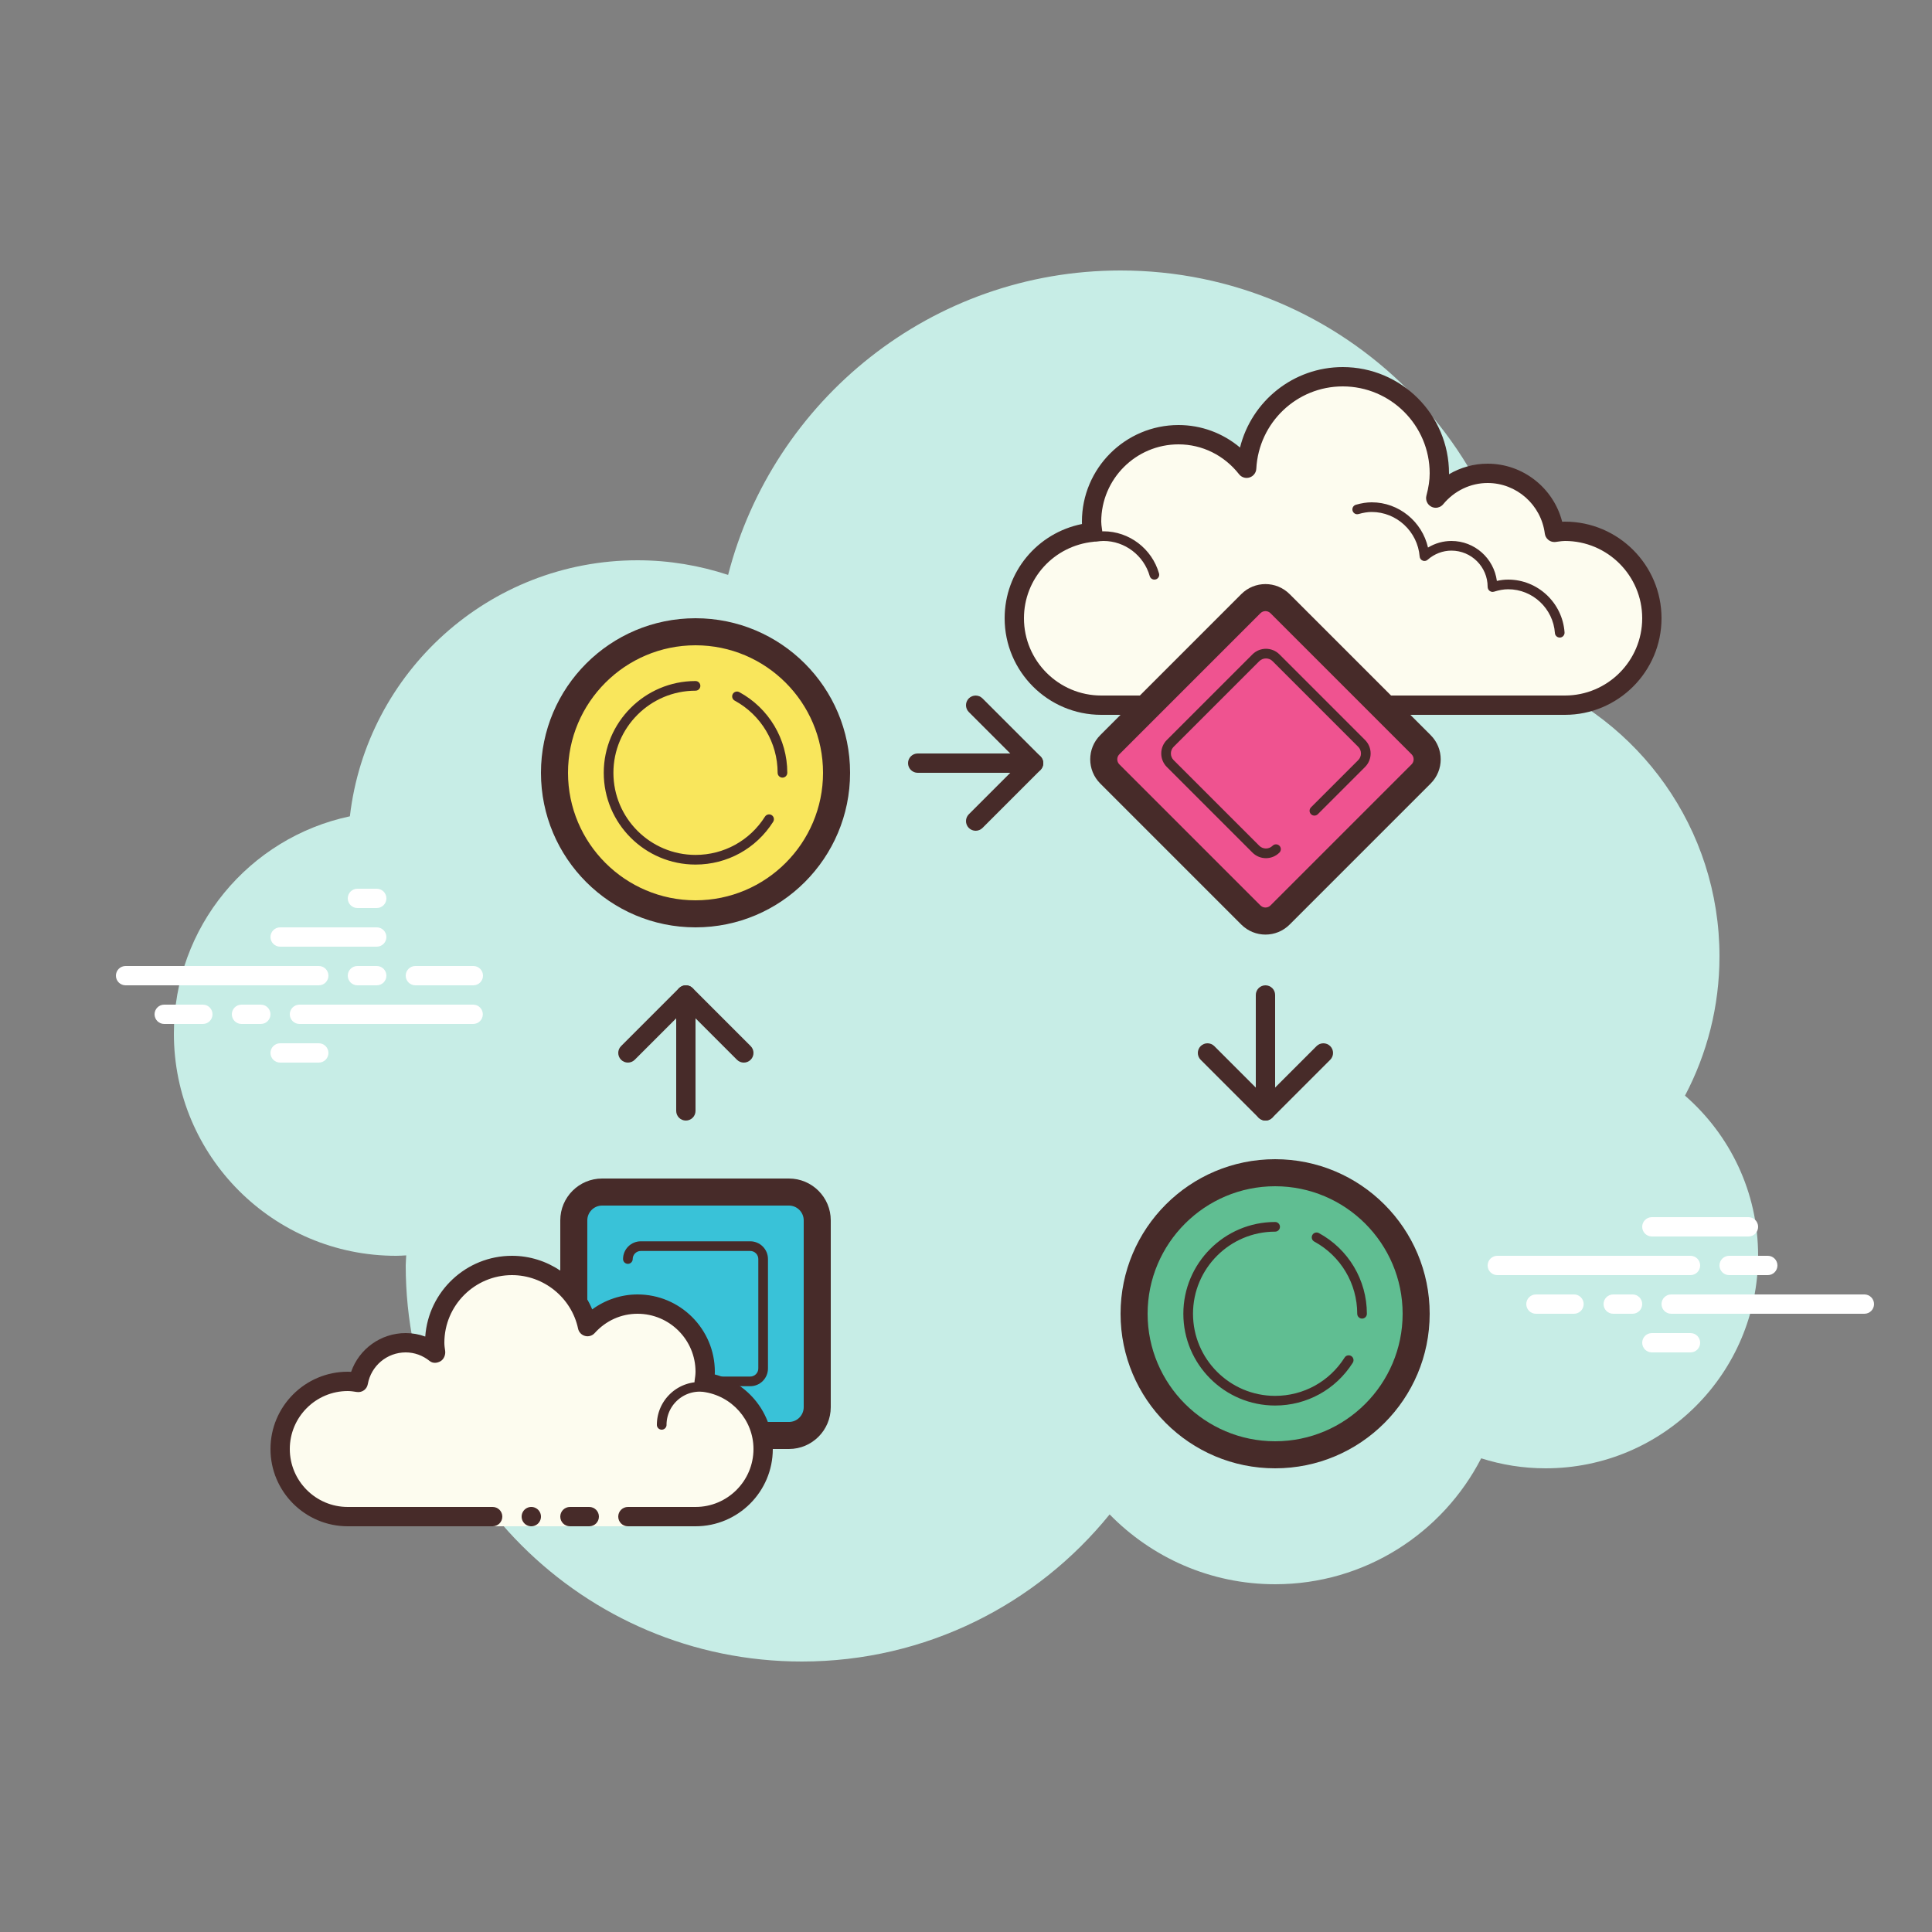 <svg xmlns="http://www.w3.org/2000/svg"  viewBox="0 0 100 100" width="500px" height="500px"><rect x="0" y="0" width="100" height="100" fill="#808080" stroke="none"/><path fill="#c7ede6" d="M87.215,56.71C88.35,54.555,89,52.105,89,49.5c0-6.621-4.159-12.257-10.001-14.478 C78.999,35.015,79,35.008,79,35c0-11.598-9.402-21-21-21c-9.784,0-17.981,6.701-20.313,15.757C36.211,29.272,34.638,29,33,29 c-7.692,0-14.023,5.793-14.89,13.252C12.906,43.353,9,47.969,9,53.5C9,59.851,14.149,65,20.5,65c0.177,0,0.352-0.012,0.526-0.022 C21.022,65.153,21,65.324,21,65.5C21,76.822,30.178,86,41.5,86c6.437,0,12.175-2.972,15.934-7.614C59.612,80.611,62.64,82,66,82 c4.65,0,8.674-2.65,10.666-6.518C77.718,75.817,78.837,76,80,76c6.075,0,11-4.925,11-11C91,61.689,89.53,58.727,87.215,56.71z"/><path fill="#fdfcef" d="M65.5,36.5V37h-3v-0.5c0,0-4.242,0-5.5,0c-2.485,0-4.5-2.015-4.5-4.5 c0-2.333,1.782-4.229,4.055-4.455C56.533,27.364,56.5,27.187,56.5,27c0-2.485,2.015-4.5,4.5-4.5c1.438,0,2.703,0.686,3.527,1.736 C64.667,21.6,66.829,19.5,69.5,19.5c2.761,0,5,2.239,5,5c0,0.446-0.077,0.87-0.187,1.282c0.642-0.777,1.6-1.282,2.687-1.282 c1.781,0,3.234,1.335,3.455,3.055C80.636,27.533,80.813,27.5,81,27.5c2.485,0,4.5,2.015,4.5,4.5s-2.015,4.5-4.5,4.5s-9.5,0-9.5,0 H65.5z"/><path fill="#472b29" d="M69.5,19c3.033,0,5.5,2.467,5.5,5.5c0,0.016,0,0.031,0,0.047C75.602,24.192,76.29,24,77,24 c1.831,0,3.411,1.261,3.858,3.005C80.905,27.002,80.952,27,81,27c2.757,0,5,2.243,5,5s-2.243,5-5,5H65.5 c-0.276,0-0.5-0.224-0.5-0.5s0.224-0.5,0.5-0.5H81c2.206,0,4-1.794,4-4s-1.794-4-4-4c-0.117,0-0.23,0.017-0.343,0.032 l-0.141,0.019c-0.021,0.003-0.041,0.004-0.062,0.004c-0.246,0-0.462-0.185-0.495-0.437C79.768,26.125,78.496,25,77,25 c-0.885,0-1.723,0.401-2.301,1.1c-0.098,0.118-0.241,0.182-0.386,0.182c-0.078,0-0.156-0.018-0.228-0.056 c-0.209-0.107-0.314-0.346-0.254-0.573C73.946,25.218,74,24.852,74,24.5c0-2.481-2.019-4.5-4.5-4.5 c-2.381,0-4.347,1.872-4.474,4.263c-0.011,0.208-0.15,0.387-0.349,0.45c-0.05,0.016-0.101,0.024-0.152,0.024 c-0.15,0-0.296-0.069-0.392-0.192C63.362,23.563,62.221,23,61,23c-2.206,0-4,1.794-4,4c0,0.117,0.017,0.23,0.032,0.343 l0.019,0.141c0.016,0.134-0.022,0.268-0.106,0.373c-0.084,0.105-0.207,0.172-0.34,0.185C54.549,28.247,53,29.949,53,32 c0,2.206,1.794,4,4,4h5.5c0.276,0,0.5,0.224,0.5,0.5S62.776,37,62.5,37H57c-2.757,0-5-2.243-5-5c0-2.397,1.689-4.413,4.003-4.877 C56.001,27.082,56,27.041,56,27c0-2.757,2.243-5,5-5c1.176,0,2.293,0.416,3.183,1.164C64.781,20.76,66.945,19,69.5,19L69.5,19z"/><path fill="#472b29" d="M71 26c1.403 0 2.609.999 2.913 2.341C74.28 28.119 74.699 28 75.125 28c1.202 0 2.198.897 2.353 2.068C77.681 30.022 77.874 30 78.063 30c1.529 0 2.811 1.2 2.918 2.732C80.99 32.87 80.886 32.99 80.749 33c-.006 0-.012 0-.018 0-.13 0-.24-.101-.249-.232-.089-1.271-1.151-2.268-2.419-2.268-.229 0-.47.042-.738.127-.022.007-.045.01-.067.01-.055 0-.11-.02-.156-.054C77.038 30.537 77 30.455 77 30.375c0-1.034-.841-1.875-1.875-1.875-.447 0-.885.168-1.231.473-.047.041-.106.063-.165.063-.032 0-.063-.006-.093-.019-.088-.035-.148-.117-.155-.212C73.377 27.512 72.288 26.5 71 26.5c-.208 0-.425.034-.682.107-.023.007-.047.01-.07.01-.109 0-.207-.073-.239-.182-.038-.133.039-.271.172-.309C70.483 26.04 70.744 26 71 26L71 26zM57.117 27.5c1.326 0 2.508.897 2.874 2.182.038.133-.039.271-.172.309C59.795 29.997 59.772 30 59.75 30c-.109 0-.209-.072-.24-.182C59.205 28.748 58.221 28 57.117 28c-.117 0-.23.014-.342.029-.012.002-.023.003-.035.003-.121 0-.229-.092-.246-.217-.019-.137.077-.263.214-.281C56.842 27.516 56.978 27.5 57.117 27.5L57.117 27.5z"/><path fill="#fff" d="M16.5 51h-10C6.224 51 6 50.776 6 50.5S6.224 50 6.5 50h10c.276 0 .5.224.5.5S16.777 51 16.5 51zM19.5 51h-1c-.276 0-.5-.224-.5-.5s.224-.5.5-.5h1c.276 0 .5.224.5.5S19.777 51 19.5 51zM24.491 53H15.5c-.276 0-.5-.224-.5-.5s.224-.5.5-.5h8.991c.276 0 .5.224.5.5S24.767 53 24.491 53zM13.5 53h-1c-.276 0-.5-.224-.5-.5s.224-.5.5-.5h1c.276 0 .5.224.5.5S13.777 53 13.5 53zM10.5 53h-2C8.224 53 8 52.776 8 52.5S8.224 52 8.5 52h2c.276 0 .5.224.5.5S10.777 53 10.5 53zM16.5 55h-2c-.276 0-.5-.224-.5-.5s.224-.5.5-.5h2c.276 0 .5.224.5.5S16.776 55 16.5 55zM19.5 46c-.177 0-.823 0-1 0-.276 0-.5.224-.5.5 0 .276.224.5.5.5.177 0 .823 0 1 0 .276 0 .5-.224.5-.5C20 46.224 19.776 46 19.5 46zM19.5 48c-.177 0-4.823 0-5 0-.276 0-.5.224-.5.5 0 .276.224.5.5.5.177 0 4.823 0 5 0 .276 0 .5-.224.5-.5C20 48.224 19.776 48 19.5 48zM24.5 50c-.177 0-2.823 0-3 0-.276 0-.5.224-.5.5 0 .276.224.5.5.5.177 0 2.823 0 3 0 .276 0 .5-.224.5-.5C25 50.224 24.776 50 24.5 50zM87.5 66h-10c-.276 0-.5-.224-.5-.5s.224-.5.5-.5h10c.276 0 .5.224.5.5S87.776 66 87.5 66zM91.5 66h-2c-.276 0-.5-.224-.5-.5s.224-.5.5-.5h2c.276 0 .5.224.5.5S91.776 66 91.5 66zM96.5 68h-10c-.276 0-.5-.224-.5-.5s.224-.5.5-.5h10c.276 0 .5.224.5.5S96.777 68 96.5 68zM84.5 68h-1c-.276 0-.5-.224-.5-.5s.224-.5.5-.5h1c.276 0 .5.224.5.5S84.776 68 84.5 68zM81.47 68H79.5c-.276 0-.5-.224-.5-.5s.224-.5.5-.5h1.97c.276 0 .5.224.5.5S81.746 68 81.47 68zM90.5 64h-5c-.276 0-.5-.224-.5-.5s.224-.5.5-.5h5c.276 0 .5.224.5.5S90.777 64 90.5 64zM87.5 70h-2c-.276 0-.5-.224-.5-.5s.224-.5.5-.5h2c.276 0 .5.224.5.5S87.776 70 87.5 70z"/><g><path fill="#f9e65c" d="M36 32.7A7.3 7.3 0 1 0 36 47.3A7.3 7.3 0 1 0 36 32.7Z"/><path fill="#472b29" d="M36,33.4c3.639,0,6.6,2.961,6.6,6.6s-2.961,6.6-6.6,6.6s-6.6-2.961-6.6-6.6S32.361,33.4,36,33.4 M36,32c-4.418,0-8,3.582-8,8s3.582,8,8,8s8-3.582,8-8S40.418,32,36,32L36,32z"/></g><g><path fill="#472b29" d="M40.5,40.25c-0.138,0-0.25-0.112-0.25-0.25c0-1.559-0.852-2.99-2.223-3.736 c-0.121-0.066-0.166-0.218-0.1-0.339c0.066-0.122,0.218-0.166,0.339-0.101c1.532,0.834,2.484,2.434,2.484,4.176 C40.75,40.138,40.638,40.25,40.5,40.25z"/></g><g><path fill="#472b29" d="M36,44.75c-2.619,0-4.75-2.131-4.75-4.75s2.131-4.75,4.75-4.75c0.138,0,0.25,0.112,0.25,0.25 s-0.112,0.25-0.25,0.25c-2.343,0-4.25,1.906-4.25,4.25s1.907,4.25,4.25,4.25c1.467,0,2.812-0.741,3.596-1.983 c0.075-0.115,0.231-0.149,0.345-0.077c0.117,0.073,0.152,0.228,0.078,0.345C39.142,43.922,37.64,44.75,36,44.75z"/></g><g><path fill="#60be92" d="M66 60.7A7.3 7.3 0 1 0 66 75.3A7.3 7.3 0 1 0 66 60.7Z"/><path fill="#472b29" d="M66,61.4c3.639,0,6.6,2.961,6.6,6.6s-2.961,6.6-6.6,6.6s-6.6-2.961-6.6-6.6S62.361,61.4,66,61.4 M66,60c-4.418,0-8,3.582-8,8s3.582,8,8,8s8-3.582,8-8S70.418,60,66,60L66,60z"/></g><g><path fill="#39c2d8" d="M31.167,74.3c-0.809,0-1.466-0.658-1.466-1.467v-9.666c0-0.809,0.658-1.467,1.466-1.467h9.667 c0.809,0,1.466,0.658,1.466,1.467v9.666c0,0.809-0.658,1.467-1.466,1.467H31.167z"/><path fill="#472b29" d="M40.833,62.4c0.423,0,0.767,0.344,0.767,0.767v9.667c0,0.423-0.344,0.767-0.767,0.767h-9.667 c-0.423,0-0.767-0.344-0.767-0.767v-9.667c0-0.423,0.344-0.767,0.767-0.767H40.833 M40.833,61h-9.667C29.97,61,29,61.97,29,63.167 v9.667C29,74.03,29.97,75,31.167,75h9.667C42.03,75,43,74.03,43,72.833v-9.667C43,61.97,42.03,61,40.833,61L40.833,61z"/></g><g><path fill="#39c2d8" d="M32.5,65.167c0-0.368,0.298-0.667,0.667-0.667h5.667c0.368,0,0.667,0.298,0.667,0.667v5.667 c0,0.368-0.298,0.667-0.667,0.667h-5.667c-0.368,0-0.667-0.298-0.667-0.667v-3.125"/><path fill="#472b29" d="M38.833,71.75h-5.667c-0.505,0-0.917-0.411-0.917-0.917v-3.125c0-0.138,0.112-0.25,0.25-0.25 s0.25,0.112,0.25,0.25v3.125c0,0.229,0.187,0.417,0.417,0.417h5.667c0.229,0,0.417-0.188,0.417-0.417v-5.666 c0-0.229-0.187-0.417-0.417-0.417h-5.667c-0.229,0-0.417,0.188-0.417,0.417c0,0.138-0.112,0.25-0.25,0.25s-0.25-0.112-0.25-0.25 c0-0.506,0.411-0.917,0.917-0.917h5.667c0.505,0,0.917,0.411,0.917,0.917v5.666C39.75,71.339,39.339,71.75,38.833,71.75z"/></g><g><path fill="#ef5390" d="M65.5,47.674c-0.285,0-0.554-0.11-0.755-0.313l-7.304-7.303c-0.202-0.201-0.313-0.47-0.313-0.755 s0.11-0.554,0.313-0.755l7.304-7.304c0.201-0.202,0.47-0.313,0.755-0.313s0.554,0.11,0.755,0.313l7.304,7.304 c0.202,0.201,0.313,0.47,0.313,0.755s-0.11,0.554-0.313,0.755l-7.304,7.303C66.054,47.563,65.785,47.674,65.5,47.674z"/><path fill="#472b29" d="M65.5,31.632c0.069,0,0.171,0.019,0.26,0.107l7.303,7.303c0.143,0.144,0.143,0.377,0,0.521 l-7.303,7.303c-0.089,0.089-0.191,0.107-0.26,0.107s-0.171-0.019-0.26-0.107l-7.303-7.303c-0.143-0.144-0.143-0.377,0-0.521 l7.303-7.303C65.329,31.651,65.431,31.632,65.5,31.632 M65.5,30.232c-0.452,0-0.905,0.172-1.25,0.518l-7.303,7.303 c-0.69,0.69-0.69,1.81,0,2.5l7.303,7.303c0.345,0.345,0.798,0.518,1.25,0.518s0.905-0.172,1.25-0.518l7.303-7.303 c0.69-0.69,0.69-1.81,0-2.5L66.75,30.75C66.405,30.405,65.952,30.232,65.5,30.232L65.5,30.232z"/></g><g><path fill="#472b29" d="M53.5,40h-6c-0.276,0-0.5-0.224-0.5-0.5s0.224-0.5,0.5-0.5h6c0.276,0,0.5,0.224,0.5,0.5 S53.776,40,53.5,40z"/></g><g><path fill="#472b29" d="M50.5,43c-0.128,0-0.256-0.049-0.354-0.146c-0.195-0.195-0.195-0.512,0-0.707l2.646-2.646 l-2.646-2.646c-0.195-0.195-0.195-0.512,0-0.707s0.512-0.195,0.707,0l3,3c0.195,0.195,0.195,0.512,0,0.707l-3,3 C50.756,42.951,50.628,43,50.5,43z"/></g><g><path fill="#472b29" d="M35.5,58c-0.276,0-0.5-0.224-0.5-0.5v-6c0-0.276,0.224-0.5,0.5-0.5s0.5,0.224,0.5,0.5v6 C36,57.776,35.776,58,35.5,58z"/></g><g><path fill="#472b29" d="M38.5,55c-0.128,0-0.256-0.049-0.354-0.146L35.5,52.207l-2.646,2.646 c-0.195,0.195-0.512,0.195-0.707,0s-0.195-0.512,0-0.707l3-3c0.195-0.195,0.512-0.195,0.707,0l3,3c0.195,0.195,0.195,0.512,0,0.707 C38.756,54.951,38.628,55,38.5,55z"/></g><g><path fill="#472b29" d="M65.5,58c-0.276,0-0.5-0.224-0.5-0.5v-6c0-0.276,0.224-0.5,0.5-0.5s0.5,0.224,0.5,0.5v6 C66,57.776,65.776,58,65.5,58z"/></g><g><path fill="#472b29" d="M65.5,58c-0.128,0-0.256-0.049-0.354-0.146l-3-3c-0.195-0.195-0.195-0.512,0-0.707 s0.512-0.195,0.707,0l2.646,2.646l2.646-2.646c0.195-0.195,0.512-0.195,0.707,0s0.195,0.512,0,0.707l-3,3 C65.756,57.951,65.628,58,65.5,58z"/></g><g><path fill="#472b29" d="M70.5,68.25c-0.138,0-0.25-0.112-0.25-0.25c0-1.559-0.852-2.99-2.223-3.736 c-0.122-0.066-0.166-0.218-0.101-0.339c0.067-0.123,0.218-0.167,0.339-0.101c1.532,0.833,2.484,2.434,2.484,4.176 C70.75,68.138,70.638,68.25,70.5,68.25z"/></g><g><path fill="#472b29" d="M66,72.75c-2.619,0-4.75-2.131-4.75-4.75s2.131-4.75,4.75-4.75c0.138,0,0.25,0.112,0.25,0.25 s-0.112,0.25-0.25,0.25c-2.344,0-4.25,1.906-4.25,4.25s1.906,4.25,4.25,4.25c1.467,0,2.812-0.741,3.597-1.983 c0.073-0.117,0.228-0.149,0.345-0.077c0.116,0.073,0.151,0.228,0.077,0.345C69.142,71.922,67.639,72.75,66,72.75z"/></g><g><path fill="#472b29" d="M65.525,44.419c-0.253,0-0.506-0.097-0.698-0.289l-4.433-4.432c-0.384-0.385-0.384-1.012,0-1.396 l4.433-4.432c0.385-0.385,1.012-0.385,1.396,0l4.432,4.432c0.385,0.385,0.385,1.012,0,1.396l-2.444,2.444 c-0.098,0.098-0.256,0.098-0.354,0s-0.098-0.256,0-0.354l2.444-2.444c0.19-0.19,0.19-0.499,0-0.689l-4.432-4.432 c-0.189-0.189-0.5-0.189-0.689,0l-4.433,4.432c-0.189,0.19-0.189,0.499,0,0.689l4.433,4.432c0.189,0.189,0.5,0.189,0.689,0 c0.098-0.098,0.256-0.098,0.354,0s0.098,0.256,0,0.354C66.031,44.322,65.778,44.419,65.525,44.419z"/></g><g><path fill="#fdfcef" d="M32.5,78.5c0,0,1.567,0,3.5,0s3.5-1.567,3.5-3.5c0-1.781-1.335-3.234-3.055-3.455 C36.473,71.366,36.5,71.187,36.5,71c0-1.933-1.567-3.5-3.5-3.5c-1.032,0-1.95,0.455-2.59,1.165 c-0.384-1.808-1.987-3.165-3.91-3.165c-2.209,0-4,1.791-4,4c0,0.191,0.03,0.374,0.056,0.558C22.128,69.714,21.592,69.5,21,69.5 c-1.228,0-2.245,0.887-2.455,2.055C18.366,71.527,18.187,71.5,18,71.5c-1.933,0-3.5,1.567-3.5,3.5s1.567,3.5,3.5,3.5s7.5,0,7.5,0 V79h7V78.5z"/><path fill="#472b29" d="M34.25 74C34.112 74 34 73.888 34 73.75c0-1.223.995-2.218 2.218-2.218.034.009.737-.001 1.244.136.133.036.212.173.176.306-.036.134-.173.213-.306.176-.444-.12-1.1-.12-1.113-.118-.948 0-1.719.771-1.719 1.718C34.5 73.888 34.388 74 34.25 74zM27.5 78A.5.5 0 1 0 27.5 79 .5.5 0 1 0 27.5 78z"/><path fill="#472b29" d="M36,79h-3.5c-0.276,0-0.5-0.224-0.5-0.5s0.224-0.5,0.5-0.5H36c1.654,0,3-1.346,3-3 c0-1.496-1.125-2.768-2.618-2.959c-0.134-0.018-0.255-0.088-0.336-0.196s-0.115-0.244-0.094-0.377C35.975,71.314,36,71.16,36,71 c0-1.654-1.346-3-3-3c-0.85,0-1.638,0.355-2.219,1c-0.125,0.139-0.321,0.198-0.5,0.148c-0.182-0.049-0.321-0.195-0.36-0.379 C29.58,67.165,28.141,66,26.5,66c-1.93,0-3.5,1.57-3.5,3.5c0,0.143,0.021,0.28,0.041,0.418c0.029,0.203-0.063,0.438-0.242,0.54 c-0.179,0.102-0.396,0.118-0.556-0.01C21.878,70.155,21.449,70,21,70c-0.966,0-1.792,0.691-1.963,1.644 c-0.048,0.267-0.296,0.446-0.569,0.405C18.314,72.025,18.16,72,18,72c-1.654,0-3,1.346-3,3s1.346,3,3,3h7.5 c0.276,0,0.5,0.224,0.5,0.5S25.776,79,25.5,79H18c-2.206,0-4-1.794-4-4s1.794-4,4-4c0.059,0,0.116,0.002,0.174,0.006 C18.588,69.82,19.711,69,21,69c0.349,0,0.689,0.061,1.011,0.18C22.176,66.847,24.126,65,26.5,65c1.831,0,3.466,1.127,4.153,2.774 C31.333,67.276,32.155,67,33,67c2.206,0,4,1.794,4,4c0,0.048-0.001,0.095-0.004,0.142C38.739,71.59,40,73.169,40,75 C40,77.206,38.206,79,36,79z"/><path fill="#472b29" d="M30.5,78c-0.159,0-0.841,0-1,0c-0.276,0-0.5,0.224-0.5,0.5c0,0.276,0.224,0.5,0.5,0.5 c0.159,0,0.841,0,1,0c0.276,0,0.5-0.224,0.5-0.5C31,78.224,30.776,78,30.5,78z"/></g></svg>